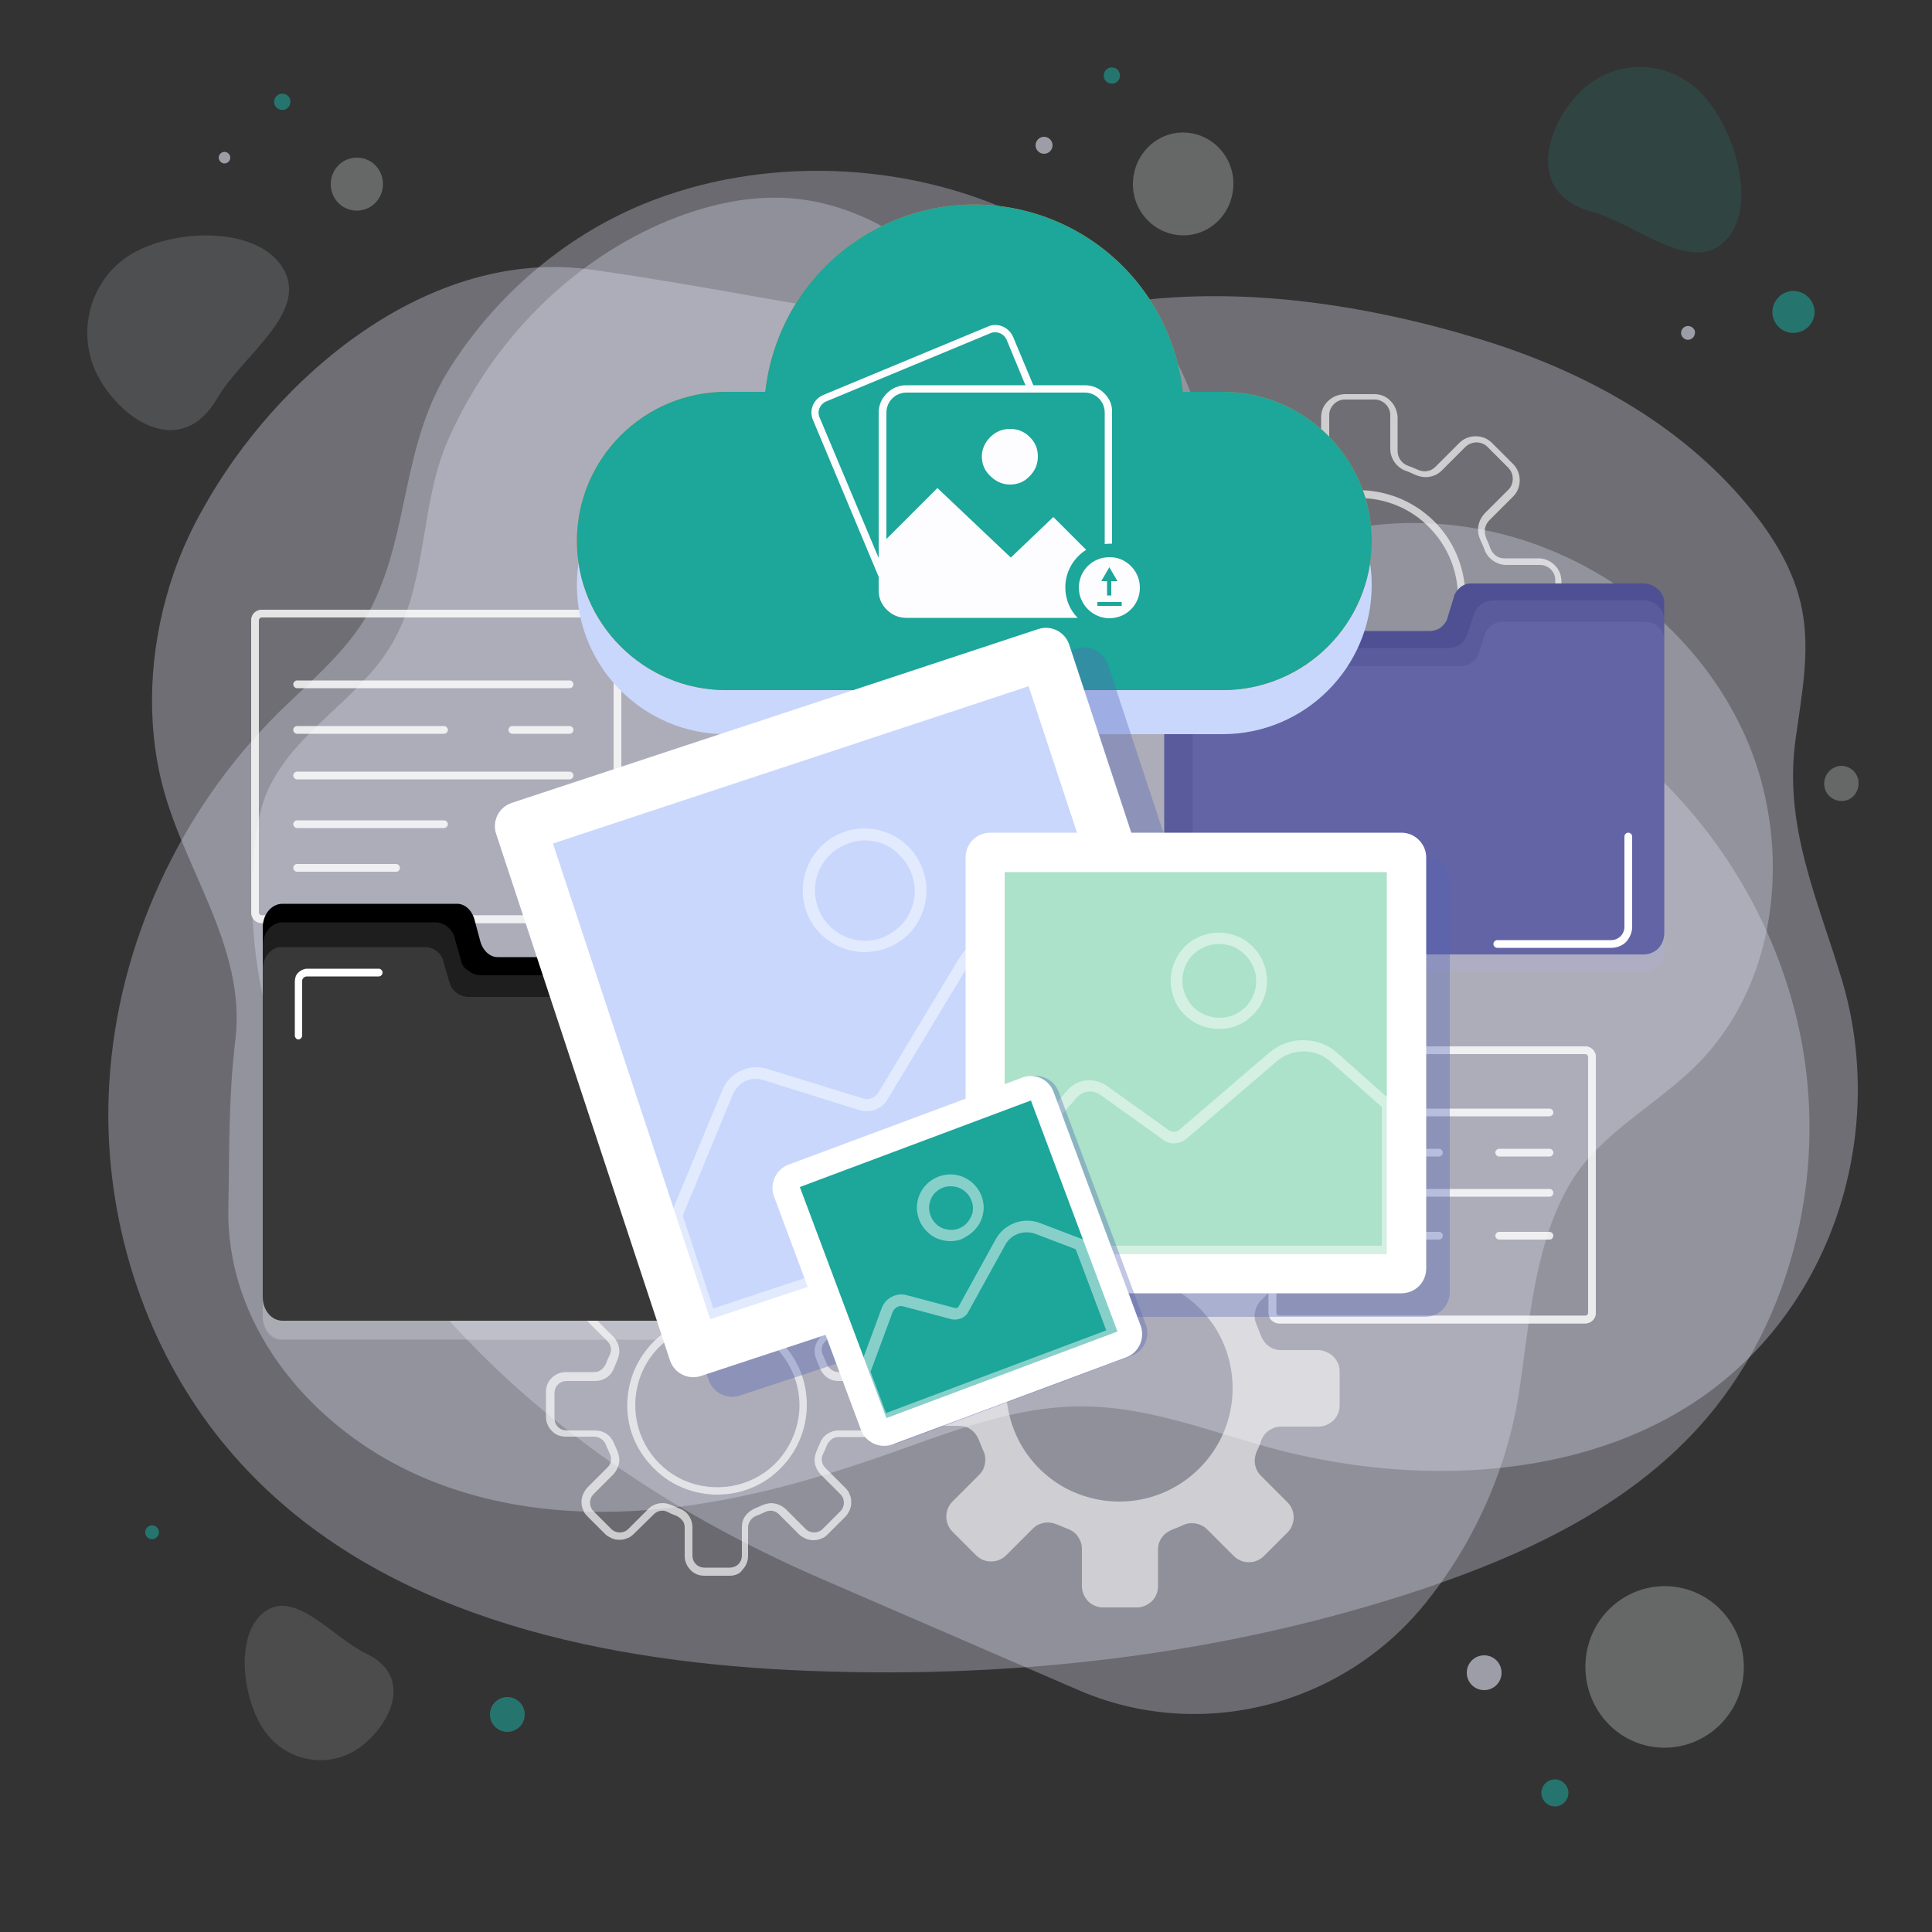 <?xml version="1.0" encoding="utf-8"?>
<!-- Generator: Adobe Illustrator 26.0.0, SVG Export Plug-In . SVG Version: 6.00 Build 0)  -->
<svg version="1.1" id="Layer_1" xmlns="http://www.w3.org/2000/svg" xmlns:xlink="http://www.w3.org/1999/xlink" x="0px" y="0px"
	 viewBox="0 0 500 500" style="enable-background:new 0 0 500 500;" xml:space="preserve">
<rect x="0" y="0" width="500" height="500" fill="#333333" stroke="none"/>
<style type="text/css">
	.st0{opacity:0.32;fill:#EAEAFE;enable-background:new    ;}
	.st1{opacity:0.3;fill:#EAEAFE;enable-background:new    ;}
	.st2{opacity:0.31;}
	.st3{fill:#D9DADA;}
	.st4{opacity:0.47;fill:#ECF1F7;enable-background:new    ;}
	.st5{opacity:0.47;fill:#D9DADA;enable-background:new    ;}
	.st6{opacity:0.47;fill:#1DA69A;enable-background:new    ;}
	.st7{opacity:0.58;fill:#EAEAFE;enable-background:new    ;}
	.st8{opacity:0.58;fill:#1DA69A;enable-background:new    ;}
	.st9{clip-path:url(#SVGID_00000126311042269394776020000003860418668584722566_);}
	.st10{opacity:0.66;}
	.st11{fill:#FFFFFF;}
	.st12{opacity:0.84;}
	.st13{opacity:0.81;}
	.st14{opacity:0.66;fill:#FFFFFF;enable-background:new    ;}
	.st15{clip-path:url(#SVGID_00000176026031716544402920000001161477503409610929_);}
	.st16{fill:#4E5093;}
	.st17{opacity:0.12;fill:#ABADE7;enable-background:new    ;}
	.st18{opacity:0.12;fill:#FFFFFF;enable-background:new    ;}
	.st19{fill:#C9D7FD;}
	.st20{fill:#7098EE;}
	.st21{fill:#FA8617;}
	.st22{fill:#1DA69A;}
	.st23{clip-path:url(#SVGID_00000013878725824378693280000003866582044673149087_);}
	.st24{fill:#FDFDFF;}
	.st25{opacity:0.36;fill:#5565B5;enable-background:new    ;}
	.st26{opacity:0.47;fill:#FFFFFF;enable-background:new    ;}
	.st27{opacity:0.39;fill:#28B473;enable-background:new    ;}
</style>
<path class="st0" d="M45,148.2c-5.8,16.8-7.4,35.1-3.6,52.4c5.1,23.3,22.5,43.8,19.5,68.6c-1.8,14.9-1.5,28.6-1.8,43.2
	c-0.7,30.1,20.3,55,44.9,67.4c20,10.1,42.8,12.8,64.8,10.9c19.8-1.7,39.3-6.9,58.1-13.4c18.1-6.2,35.7-13.9,55.2-13.3
	c16.2,0.5,31.3,6.5,46.7,10.7c36.8,10,80.4,8.6,111.6-13.1c34.3-23.8,48.1-68.9,36.2-108.3c-6.4-21.2-15-39.5-11.9-62
	c1.5-11.1,3.8-22.4,1.7-33.4c-1.9-10.1-7.5-19.2-14.1-27.1c-17.7-21.4-43-35-69.2-43c-29.8-9.1-62.8-14.1-93.8-9.3
	c-60.1,9.1-73.2,0.3-136.1-8.7c-42.1-6-81.7,27.5-100.8,62.1C49.5,137,47,142.5,45,148.2z"/>
<path class="st1" d="M74.1,196.6c8.7-11.4,22.1-19.2,28.6-32.3c7.9-15.7,6.2-34.3,13.2-50.3c10.4-23.7,29.1-43.9,52.7-55
	c11.3-5.3,23.8-8.6,35.9-7.7c18.7,1.4,34.8,12.6,47.4,25.9c18.8,19.8,32,47.9,54.6,63.7c12.4,8.7,27-0.5,40.2-3.5
	c14.9-3.3,30.4-2.5,44.6,1.5c26.2,7.5,48.8,26.2,60.1,51c12.1,26.4,10.3,63-12.3,85.7c-10.5,10.5-24.7,17.5-32.4,30.1
	c-9.7,15.8-10.9,37.2-13.6,54.7c-3,19.4-11.3,38.3-23.8,54c-0.1,0.2-0.3,0.4-0.4,0.5c-21.7,26.9-58.6,36-89.8,22.5l-66.3-28.7
	c-67.2-29.1-118.3-76-142.8-144.1c-5.3-14.7-7.2-46.1-0.5-60.5C70.8,201.4,72.4,198.9,74.1,196.6z"/>
<path class="st1" d="M28.8,302.9c-0.8-7.6-1-15.2-0.5-22.9c2.2-35.8,18.4-70.3,43.5-95.3c9-8.9,19.3-17.1,24.8-28.5
	c9.3-19.3,7.5-40.8,19.3-60.1c11.9-19.2,29.8-34.7,50.4-43.2c61.5-25.5,151,5.9,147,83.4c0,0.3,0,0.7,0,1.2
	c-0.2,16.1,12.7,28.9,28.4,28.4c57.9-1.7,109.9,41.2,123.4,98.2c8.7,36.7-0.5,77.9-25.7,105.5c-18.8,20.6-44.9,32.8-71.1,41.6
	c-52.6,17.6-108.6,23.7-163.9,21c-51.7-2.6-106.8-14.8-142.1-53.5C43.4,358.1,31.8,331,28.8,302.9z"/>
<g class="st2">
	<path class="st3" d="M319.2,47.9c0.2-7.3-5.5-13.4-12.7-13.6c-7.2-0.2-13.1,5.7-13.3,13c-0.2,7.3,5.5,13.4,12.7,13.6
		S319,55.3,319.2,47.9z"/>
	<path class="st3" d="M85.6,48c0.2,3.8,3.3,6.7,7.1,6.5c3.7-0.2,6.6-3.4,6.4-7.2c-0.2-3.8-3.3-6.7-7.1-6.5
		C88.3,41,85.4,44.2,85.6,48z"/>
	<path class="st3" d="M472.1,203c0.1,2.5,2.2,4.4,4.7,4.3c2.5-0.1,4.3-2.3,4.2-4.8s-2.2-4.4-4.7-4.3
		C473.9,198.4,472,200.5,472.1,203z"/>
	<path class="st3" d="M451.3,431.8c0.2-11.5-8.7-21.1-20.1-21.3c-11.3-0.2-20.7,8.9-20.9,20.5c-0.2,11.5,8.7,21.1,20.1,21.3
		C441.7,452.5,451.1,443.4,451.3,431.8z"/>
	<path class="st4" d="M25.7,98c-6.4-11.3-2.6-25.8,8.4-32.3c11.1-6.6,32.9-7.3,39.3,4s-10.6,22.2-17.2,33.4
		C47.1,118.7,32.1,109.3,25.7,98z"/>
	<path class="st5" d="M93.3,452.1c-8,5.9-19,4-24.8-4.1c-5.8-8.1-7.9-25.1,0-30.9c7.9-5.8,17.4,6.5,26.2,10.8
		C107.1,433.8,101.2,446.2,93.3,452.1z"/>
	<path class="st6" d="M408.4,24.3c8.6-9.1,22.8-9.3,31.6-0.5s15.2,29.4,6.6,38.4c-8.6,9.1-23-4.2-34.9-7.5
		C395.2,50.1,399.8,33.4,408.4,24.3z"/>
</g>
<path class="st7" d="M384.1,437.4c2.5,0,4.5-2,4.5-4.5c0-2.5-2-4.5-4.5-4.5c-2.5,0-4.5,2-4.5,4.5
	C379.6,435.4,381.6,437.4,384.1,437.4z"/>
<path class="st7" d="M270.2,39.8c1.2,0,2.2-1,2.2-2.2s-1-2.2-2.2-2.2c-1.2,0-2.2,1-2.2,2.2S269,39.8,270.2,39.8z"/>
<path class="st8" d="M131.3,448.2c2.5,0,4.5-2,4.5-4.5c0-2.5-2-4.5-4.5-4.5c-2.5,0-4.5,2-4.5,4.5
	C126.8,446.2,128.8,448.2,131.3,448.2z"/>
<path class="st8" d="M402.4,467.5c1.9,0,3.5-1.6,3.5-3.5s-1.6-3.5-3.5-3.5c-1.9,0-3.5,1.6-3.5,3.5S400.5,467.5,402.4,467.5z"/>
<path class="st7" d="M58.1,42.3c0.8,0,1.5-0.7,1.5-1.5c0-0.8-0.7-1.5-1.5-1.5c-0.8,0-1.5,0.7-1.5,1.5C56.6,41.6,57.3,42.3,58.1,42.3
	z"/>
<path class="st8" d="M469,83.2c1.4-2.7,0.3-5.9-2.4-7.3c-2.7-1.4-5.9-0.3-7.3,2.4c-1.4,2.7-0.3,5.9,2.4,7.3
	C464.4,86.9,467.7,85.8,469,83.2z"/>
<path class="st8" d="M75.1,26.8c-0.2,1.1-1.4,1.9-2.5,1.6c-1.1-0.2-1.9-1.4-1.6-2.5c0.2-1.1,1.4-1.9,2.5-1.6
	C74.7,24.5,75.4,25.7,75.1,26.8z"/>
<path class="st8" d="M289.8,20c-0.2,1.1-1.4,1.9-2.5,1.6c-1.1-0.2-1.9-1.4-1.6-2.5c0.2-1.1,1.4-1.9,2.5-1.6
	C289.3,17.7,290,18.8,289.8,20z"/>
<path class="st7" d="M438.6,86.5c-0.2,1-1.2,1.6-2.1,1.4c-1-0.2-1.6-1.2-1.4-2.1c0.2-1,1.2-1.6,2.1-1.4
	C438.2,84.6,438.9,85.5,438.6,86.5z"/>
<path class="st8" d="M41.1,396.9c-0.2,1-1.2,1.6-2.1,1.4c-1-0.2-1.6-1.2-1.4-2.1c0.2-1,1.2-1.6,2.1-1.4
	C40.7,395,41.3,395.9,41.1,396.9z"/>
<g>
	<defs>
		<rect id="SVGID_1_" x="65" y="102" width="348" height="314.2"/>
	</defs>
	<clipPath id="SVGID_00000181783038882618269720000003383754561698409395_">
		<use xlink:href="#SVGID_1_"  style="overflow:visible;"/>
	</clipPath>
	<g style="clip-path:url(#SVGID_00000181783038882618269720000003383754561698409395_);">
		<g class="st10">
			<path class="st11" d="M355.7,206.7h-7.8c-1.6,0-3.1-0.6-4.2-1.8c-1.1-1.1-1.7-2.6-1.8-4.2V192c0-0.8-0.3-1.6-0.7-2.3
				c-0.5-0.7-1.1-1.2-1.9-1.4c-0.9-0.3-1.8-0.7-2.7-1.1c-0.7-0.3-1.6-0.5-2.4-0.3c-0.8,0.1-1.5,0.5-2.1,1.1l-6.2,6.2
				c-1.1,1.1-2.6,1.7-4.2,1.7c-1.6,0-3.1-0.6-4.2-1.7l-5.5-5.5c-1.1-1.1-1.7-2.6-1.7-4.2s0.6-3.1,1.7-4.2l6.2-6.2
				c0.6-0.6,0.9-1.3,1.1-2.1c0.1-0.8,0-1.6-0.3-2.4c-0.4-0.9-0.8-1.8-1.1-2.7c-0.3-0.8-0.8-1.4-1.5-1.9c-0.7-0.5-1.4-0.7-2.3-0.7
				h-8.8c-1.6,0-3.1-0.7-4.2-1.8c-1.1-1.1-1.7-2.6-1.7-4.2v-7.8c0-1.6,0.6-3.1,1.7-4.2c1.1-1.1,2.6-1.8,4.2-1.8h8.8
				c0.8,0,1.6-0.3,2.3-0.7c0.7-0.5,1.2-1.1,1.5-1.9c0.3-0.9,0.7-1.8,1.1-2.7c0.3-0.7,0.5-1.6,0.3-2.4c-0.1-0.8-0.5-1.5-1.1-2.1
				l-6.2-6.2c-1.1-1.1-1.7-2.6-1.7-4.2c0-1.6,0.6-3.1,1.7-4.2l5.5-5.5c1.1-1.1,2.6-1.7,4.2-1.7c1.6,0,3.1,0.6,4.2,1.7l6.2,6.2
				c0.6,0.6,1.3,0.9,2.1,1.1c0.8,0.1,1.6,0,2.4-0.3c0.9-0.4,1.8-0.8,2.7-1.1c0.8-0.3,1.4-0.8,1.9-1.5c0.5-0.7,0.7-1.4,0.7-2.2v-8.8
				c0-1.6,0.6-3.1,1.8-4.2c1.1-1.1,2.6-1.7,4.2-1.8h7.8c1.6,0,3.1,0.6,4.2,1.8c1.1,1.1,1.7,2.6,1.8,4.2v8.8c0,0.8,0.3,1.6,0.7,2.2
				c0.5,0.7,1.1,1.2,1.9,1.5c0.9,0.3,1.8,0.7,2.7,1.1c0.7,0.3,1.6,0.5,2.4,0.3c0.8-0.1,1.5-0.5,2.1-1.1l6.2-6.2
				c1.1-1.1,2.6-1.7,4.2-1.7s3.1,0.6,4.2,1.7l5.5,5.5c1.1,1.1,1.7,2.6,1.7,4.2c0,1.6-0.6,3.1-1.7,4.2l-6.2,6.2
				c-0.6,0.6-0.9,1.3-1.1,2.1c-0.1,0.8,0,1.6,0.3,2.4c0.4,0.9,0.8,1.8,1.1,2.7c0.3,0.8,0.8,1.4,1.4,1.9c0.7,0.5,1.4,0.7,2.3,0.7h8.8
				c1.6,0,3.1,0.7,4.2,1.8c1.1,1.1,1.7,2.6,1.7,4.2v7.9c0,1.6-0.6,3.1-1.7,4.2c-1.1,1.1-2.6,1.8-4.2,1.8h-8.8
				c-0.8,0-1.6,0.3-2.3,0.7c-0.7,0.5-1.2,1.1-1.4,1.9c-0.3,0.9-0.7,1.8-1.1,2.7c-0.3,0.7-0.5,1.6-0.3,2.4c0.1,0.8,0.5,1.5,1.1,2.1
				l6.2,6.2c1.1,1.1,1.7,2.6,1.7,4.2s-0.6,3.1-1.7,4.2l-5.5,5.5c-1.1,1.1-2.6,1.7-4.2,1.7s-3.1-0.6-4.2-1.7l-6.2-6.2
				c-0.6-0.6-1.3-0.9-2.1-1.1c-0.8-0.1-1.6,0-2.4,0.3c-0.9,0.4-1.8,0.8-2.7,1.1c-0.8,0.3-1.4,0.8-1.9,1.4c-0.5,0.7-0.7,1.4-0.7,2.3
				v8.8c0,1.6-0.7,3-1.8,4.1C358.8,206.1,357.3,206.7,355.7,206.7z M335,184.8c0.9,0,1.7,0.2,2.5,0.6c0.8,0.4,1.7,0.7,2.6,1.1
				c1.1,0.4,2.1,1.2,2.8,2.2c0.7,1,1.1,2.2,1.1,3.4v8.8c0,1,0.4,2,1.2,2.8c0.7,0.7,1.7,1.2,2.8,1.2h7.8c1,0,2-0.4,2.8-1.2
				c0.7-0.7,1.2-1.7,1.2-2.8V192c0-1.2,0.4-2.4,1.1-3.4c0.7-1,1.7-1.8,2.8-2.2c0.9-0.3,1.7-0.7,2.6-1.1c1.1-0.5,2.3-0.7,3.6-0.5
				c1.2,0.2,2.3,0.8,3.2,1.6l6.2,6.2c0.7,0.7,1.7,1.1,2.8,1.1s2-0.4,2.8-1.1l5.5-5.5c0.7-0.7,1.1-1.7,1.1-2.8c0-1-0.4-2-1.1-2.8
				l-6.2-6.2c-0.9-0.9-1.4-2-1.6-3.2c-0.2-1.2,0-2.4,0.5-3.6c0.4-0.8,0.8-1.7,1.1-2.6c0.4-1.1,1.2-2.1,2.2-2.8
				c1-0.7,2.2-1.1,3.4-1.1h8.8c1.1,0,2.1-0.4,2.8-1.2c0.7-0.7,1.1-1.8,1.1-2.8v-7.8c0-1.1-0.4-2.1-1.1-2.8c-0.7-0.7-1.7-1.2-2.8-1.2
				h-8.8c-1.2,0-2.4-0.4-3.4-1.1c-1-0.7-1.8-1.7-2.2-2.8c-0.3-0.9-0.7-1.7-1.1-2.6c-0.5-1.1-0.7-2.3-0.5-3.6
				c0.2-1.2,0.8-2.3,1.6-3.2l6.2-6.2c0.7-0.7,1.1-1.7,1.1-2.8s-0.4-2-1.1-2.8l-5.5-5.5c-0.7-0.7-1.7-1.1-2.8-1.1s-2,0.4-2.8,1.1
				l-6.2,6.2c-0.9,0.9-2,1.4-3.2,1.6c-1.2,0.2-2.4,0-3.6-0.5c-0.9-0.4-1.7-0.8-2.6-1.1c-1.1-0.4-2.1-1.2-2.8-2.2
				c-0.7-1-1.1-2.2-1.1-3.4v-8.8c0-1-0.4-2-1.2-2.8c-0.7-0.7-1.7-1.2-2.8-1.2h-7.8c-1,0-2,0.4-2.8,1.2c-0.7,0.7-1.2,1.7-1.2,2.8v8.8
				c0,1.2-0.4,2.4-1.1,3.4c-0.7,1-1.7,1.8-2.8,2.2c-0.9,0.3-1.7,0.7-2.6,1.1c-1.1,0.5-2.3,0.7-3.6,0.5c-1.2-0.2-2.3-0.8-3.2-1.6
				l-6.2-6.2c-0.7-0.7-1.7-1.1-2.8-1.1c-1,0-2,0.4-2.8,1.1l-5.5,5.5c-0.7,0.7-1.1,1.7-1.1,2.8s0.4,2,1.1,2.8l6.2,6.2
				c0.9,0.9,1.4,2,1.6,3.2c0.2,1.2,0,2.4-0.5,3.6c-0.4,0.8-0.8,1.7-1.1,2.6c-0.4,1.1-1.2,2.1-2.2,2.8c-1,0.7-2.2,1.1-3.4,1.1h-8.8
				c-1.1,0-2.1,0.4-2.8,1.2c-0.7,0.7-1.1,1.8-1.1,2.8v7.9c0,1.1,0.4,2.1,1.1,2.8c0.7,0.7,1.7,1.2,2.8,1.2h8.8c1.2,0,2.4,0.4,3.4,1.1
				c1,0.7,1.8,1.7,2.2,2.8c0.3,0.9,0.7,1.7,1.1,2.6c0.5,1.1,0.7,2.3,0.5,3.6c-0.2,1.2-0.8,2.3-1.6,3.2l-6.2,6.2
				c-0.7,0.7-1.1,1.7-1.1,2.8c0,1,0.4,2,1.1,2.8l5.5,5.5c0.7,0.7,1.7,1.1,2.8,1.1c1,0,2-0.4,2.8-1.1l6.2-6.2c0.5-0.6,1.2-1,1.9-1.3
				C333.4,185,334.2,184.8,335,184.8z M351.8,181.8c-5.4,0-10.7-1.6-15.3-4.6c-4.5-3-8-7.3-10.1-12.3c-2.1-5-2.6-10.5-1.6-15.9
				c1.1-5.3,3.7-10.2,7.5-14.1s8.7-6.5,14.1-7.5c5.3-1.1,10.8-0.5,15.9,1.6c5,2.1,9.3,5.6,12.3,10.1c3,4.5,4.6,9.8,4.6,15.3
				c0,7.3-2.9,14.3-8,19.4C366.1,178.9,359.1,181.8,351.8,181.8L351.8,181.8z M351.8,128.9c-5,0-10,1.5-14.1,4.3
				c-4.2,2.8-7.4,6.8-9.4,11.4c-1.9,4.6-2.4,9.8-1.4,14.7s3.4,9.5,7,13c3.6,3.6,8.1,6,13,7c4.9,1,10.1,0.5,14.7-1.4
				c4.7-1.9,8.6-5.2,11.4-9.4c2.8-4.2,4.3-9.1,4.3-14.1c0-6.7-2.7-13.2-7.5-18C365.1,131.6,358.6,128.9,351.8,128.9L351.8,128.9z"/>
			<g class="st12">
				<path class="st11" d="M341.2,349.4h-9.7c-1.1,0-2.2-0.3-3.1-1c-0.9-0.6-1.6-1.6-2-2.6c-0.4-1-0.8-2-1.2-3
					c-0.5-1-0.6-2.2-0.4-3.3c0.2-1.1,0.7-2.1,1.5-2.9l6.9-6.9c1-1,1.6-2.4,1.6-3.9c0-1.5-0.6-2.9-1.6-3.9l-6.1-6.1
					c-0.5-0.5-1.1-0.9-1.8-1.2c-0.7-0.3-1.4-0.4-2.1-0.4c-0.7,0-1.4,0.1-2.1,0.4s-1.3,0.7-1.8,1.2l-6.9,6.9
					c-0.8,0.8-1.8,1.3-2.9,1.5c-1.1,0.2-2.3,0-3.3-0.4c-1-0.4-1.9-0.9-2.9-1.2c-1.1-0.4-2-1.1-2.6-2c-0.6-0.9-1-2-1-3.1v-9.7
					c0-1.5-0.6-2.8-1.6-3.9c-1-1-2.4-1.6-3.9-1.6h-8.7c-1.5,0-2.8,0.6-3.9,1.6c-1,1-1.6,2.4-1.6,3.9v9.7c0,1.1-0.3,2.2-1,3.1
					c-0.6,0.9-1.6,1.6-2.6,2c-1,0.4-2,0.8-2.9,1.2c-1,0.5-2.2,0.6-3.3,0.4c-1.1-0.2-2.1-0.7-2.9-1.5l-6.9-6.9
					c-0.5-0.5-1.1-0.9-1.8-1.2c-0.7-0.3-1.4-0.4-2.1-0.4c-0.7,0-1.4,0.1-2.1,0.4c-0.7,0.3-1.3,0.7-1.8,1.2l-6.1,6.1
					c-1,1-1.6,2.4-1.6,3.9c0,1.5,0.6,2.9,1.6,3.9l6.9,6.9c0.8,0.8,1.3,1.8,1.5,2.9c0.2,1.1,0,2.3-0.4,3.3c-0.5,1-0.9,2-1.2,3
					c-0.4,1.1-1.1,2-2,2.6c-0.9,0.6-2,1-3.1,1h-9.7c-0.7,0-1.4,0.1-2.1,0.4c-0.7,0.3-1.3,0.7-1.8,1.2c-0.5,0.5-0.9,1.1-1.2,1.8
					c-0.3,0.7-0.4,1.4-0.4,2.1v8.6c0,1.5,0.6,2.9,1.6,3.9c1,1,2.4,1.6,3.9,1.6h9.7c1.1,0,2.2,0.3,3.1,1c0.9,0.6,1.6,1.6,2,2.6
					c0.4,1,0.8,2,1.2,2.9c0.5,1,0.6,2.2,0.4,3.3c-0.2,1.1-0.7,2.1-1.5,2.9l-6.9,6.9c-1,1-1.6,2.4-1.6,3.9c0,1.5,0.6,2.9,1.6,3.9
					l6.1,6.1c0.5,0.5,1.1,0.9,1.8,1.2c0.7,0.3,1.4,0.4,2.1,0.4c0.7,0,1.4-0.1,2.1-0.4c0.7-0.3,1.3-0.7,1.8-1.2l6.9-6.9
					c0.8-0.8,1.8-1.3,2.9-1.5c1.1-0.2,2.3,0,3.3,0.4c1,0.4,1.9,0.8,2.9,1.2c1.1,0.4,2,1.1,2.6,2c0.6,0.9,1,2,1,3.1v9.7
					c0,1.5,0.6,2.8,1.6,3.9c1,1,2.4,1.6,3.9,1.6h8.7c1.5,0,2.8-0.6,3.9-1.6c1-1,1.6-2.4,1.6-3.9V401c0-1.1,0.3-2.2,1-3.1
					c0.6-0.9,1.6-1.6,2.6-2c1-0.4,2-0.8,2.9-1.2c1-0.5,2.2-0.6,3.3-0.4c1.1,0.2,2.1,0.7,2.9,1.5l6.9,6.9c0.5,0.5,1.1,0.9,1.8,1.2
					s1.4,0.4,2.1,0.4c0.7,0,1.4-0.1,2.1-0.4c0.7-0.3,1.3-0.7,1.8-1.2l6.1-6.1c1-1,1.6-2.4,1.6-3.9c0-1.5-0.6-2.9-1.6-3.9l-6.9-6.9
					c-0.8-0.8-1.3-1.8-1.5-2.9c-0.2-1.1,0-2.3,0.4-3.3c0.5-1,0.9-1.9,1.2-2.9c0.4-1.1,1.1-2,2-2.6c0.9-0.6,2-1,3.1-1h9.7
					c1.5,0,2.8-0.6,3.9-1.6c1-1,1.6-2.4,1.6-3.9V355c0-0.7-0.1-1.4-0.4-2.1c-0.3-0.7-0.7-1.3-1.2-1.8c-0.5-0.5-1.1-0.9-1.8-1.2
					C342.6,349.6,341.9,349.4,341.2,349.4z M289.7,388.6c-5.8,0-11.5-1.7-16.3-4.9s-8.6-7.8-10.8-13.2c-2.2-5.4-2.8-11.3-1.7-17
					c1.1-5.7,3.9-10.9,8-15s9.3-6.9,15-8c5.7-1.1,11.6-0.5,17,1.7c5.4,2.2,9.9,6,13.2,10.8c3.2,4.8,4.9,10.5,4.9,16.3
					c0,7.8-3.1,15.2-8.6,20.7C304.9,385.5,297.5,388.6,289.7,388.6z"/>
			</g>
			<path class="st11" d="M188.9,407.8h-6.6c-1.4,0-2.7-0.5-3.6-1.5c-1-1-1.5-2.3-1.5-3.6v-7.4c0-0.7-0.2-1.3-0.6-1.8
				c-0.4-0.5-0.9-0.9-1.5-1.2c-0.8-0.3-1.6-0.6-2.3-1c-0.6-0.3-1.2-0.4-1.9-0.3c-0.6,0.1-1.2,0.4-1.7,0.9L164,397
				c-0.5,0.5-1,0.9-1.7,1.1c-0.6,0.3-1.3,0.4-2,0.4s-1.3-0.1-2-0.4c-0.6-0.3-1.2-0.6-1.7-1.1l-4.6-4.6c-0.5-0.5-0.9-1-1.1-1.7
				c-0.3-0.6-0.4-1.3-0.4-2s0.1-1.3,0.4-2c0.3-0.6,0.6-1.2,1.1-1.7l5.2-5.2c0.5-0.5,0.8-1.1,0.9-1.7c0.1-0.6,0-1.3-0.3-1.9
				c-0.3-0.8-0.7-1.5-1-2.3c-0.2-0.6-0.6-1.1-1.2-1.5s-1.2-0.6-1.8-0.6h-7.4c-1.4,0-2.7-0.5-3.6-1.5c-1-1-1.5-2.3-1.5-3.6v-6.5
				c0-1.4,0.5-2.7,1.5-3.6c1-1,2.3-1.5,3.6-1.5h7.4c0.7,0,1.3-0.2,1.8-0.6s0.9-0.9,1.2-1.5c0.3-0.8,0.6-1.6,1-2.3
				c0.3-0.6,0.4-1.3,0.3-1.9c-0.1-0.6-0.4-1.2-0.9-1.7l-5.2-5.2c-0.5-0.5-0.9-1-1.1-1.7c-0.3-0.6-0.4-1.3-0.4-2s0.1-1.3,0.4-2
				c0.3-0.6,0.6-1.2,1.1-1.7l4.6-4.6c1-1,2.3-1.5,3.6-1.5c1.4,0,2.7,0.5,3.6,1.5l5.2,5.2c0.5,0.5,1.1,0.8,1.7,0.9
				c0.6,0.1,1.3,0,1.9-0.3c0.7-0.3,1.5-0.7,2.3-1c0.6-0.2,1.1-0.6,1.5-1.2c0.4-0.5,0.6-1.2,0.6-1.8v-7.4c0-1.4,0.5-2.7,1.5-3.6
				c1-1,2.3-1.5,3.6-1.5h6.6c1.4,0,2.7,0.5,3.6,1.5c1,1,1.5,2.3,1.5,3.6v7.4c0,0.7,0.2,1.3,0.6,1.8c0.4,0.5,0.9,0.9,1.5,1.2
				c0.8,0.3,1.6,0.6,2.3,1c0.6,0.3,1.2,0.4,1.9,0.3c0.6-0.1,1.2-0.4,1.7-0.9l5.2-5.2c1-1,2.3-1.5,3.6-1.5s2.7,0.5,3.6,1.5l4.6,4.6
				c0.5,0.5,0.9,1,1.1,1.7c0.3,0.6,0.4,1.3,0.4,2s-0.1,1.3-0.4,2c-0.3,0.6-0.6,1.2-1.1,1.7l-5.2,5.2c-0.5,0.5-0.8,1.1-0.9,1.7
				c-0.1,0.6,0,1.3,0.3,1.9c0.3,0.8,0.7,1.5,1,2.3c0.2,0.6,0.6,1.1,1.2,1.5c0.5,0.4,1.2,0.6,1.8,0.6h7.4c1.4,0,2.7,0.5,3.6,1.5
				c1,1,1.5,2.3,1.5,3.6v6.6c0,1.4-0.5,2.7-1.5,3.6c-1,1-2.3,1.5-3.6,1.5h-7.4c-0.7,0-1.3,0.2-1.8,0.6c-0.5,0.4-0.9,0.9-1.2,1.5
				c-0.3,0.8-0.6,1.5-1,2.3c-0.3,0.6-0.4,1.2-0.3,1.9c0.1,0.6,0.4,1.2,0.9,1.7l5.2,5.2c0.5,0.5,0.9,1,1.1,1.7c0.3,0.6,0.4,1.3,0.4,2
				s-0.1,1.3-0.4,2c-0.3,0.6-0.6,1.2-1.1,1.7l-4.6,4.6c-0.5,0.5-1,0.9-1.7,1.1c-0.6,0.3-1.3,0.4-2,0.4s-1.3-0.1-2-0.4
				c-0.6-0.3-1.2-0.6-1.7-1.1l-5.2-5.2c-0.5-0.5-1.1-0.8-1.7-0.9c-0.6-0.1-1.3,0-1.9,0.3c-0.8,0.4-1.5,0.7-2.3,1
				c-0.6,0.2-1.1,0.6-1.5,1.2c-0.4,0.5-0.6,1.2-0.6,1.8v7.4c0,1.4-0.6,2.7-1.5,3.6C191.6,407.2,190.3,407.8,188.9,407.8z M171.5,389
				c0.8,0,1.5,0.2,2.2,0.5c0.7,0.3,1.4,0.6,2.2,0.9c1,0.4,1.8,1,2.4,1.9c0.6,0.9,0.9,1.9,0.9,2.9v7.4c0,0.8,0.3,1.6,0.9,2.2
				c0.6,0.6,1.4,0.9,2.2,0.9h6.6c0.8,0,1.6-0.3,2.2-0.9c0.6-0.6,0.9-1.4,0.9-2.2v-7.4c0-1.1,0.3-2.1,0.9-2.9s1.5-1.5,2.4-1.9
				c0.7-0.3,1.4-0.6,2.1-0.9c1-0.4,2-0.6,3.1-0.4c1,0.2,2,0.7,2.8,1.4l5.2,5.2c0.6,0.6,1.4,0.9,2.2,0.9c0.8,0,1.6-0.3,2.2-0.9
				l4.6-4.6c0.6-0.6,0.9-1.4,0.9-2.2c0-0.8-0.3-1.6-0.9-2.2l-5.2-5.2c-0.7-0.8-1.2-1.7-1.4-2.8c-0.2-1,0-2.1,0.4-3.1
				c0.3-0.7,0.6-1.4,0.9-2.1c0.4-1,1-1.8,1.9-2.4c0.9-0.6,1.9-0.9,2.9-0.9h7.4c0.8,0,1.6-0.3,2.2-0.9c0.6-0.6,0.9-1.4,0.9-2.2v-6.6
				c0-0.8-0.3-1.6-0.9-2.2c-0.6-0.6-1.4-0.9-2.2-0.9h-7.4c-1.1,0-2.1-0.3-2.9-0.9c-0.9-0.6-1.5-1.5-1.9-2.4
				c-0.3-0.7-0.6-1.5-0.9-2.2c-0.4-1-0.6-2-0.4-3.1c0.2-1,0.7-2,1.4-2.8l5.2-5.2c0.6-0.6,0.9-1.4,0.9-2.2s-0.3-1.6-0.9-2.2l-4.6-4.6
				c-0.6-0.6-1.4-0.9-2.2-0.9c-0.8,0-1.6,0.3-2.2,0.9l-5.2,5.2c-0.8,0.7-1.7,1.2-2.8,1.4c-1,0.2-2.1,0-3.1-0.4
				c-0.7-0.3-1.4-0.6-2.1-0.9c-1-0.4-1.8-1-2.4-1.9c-0.6-0.9-0.9-1.9-0.9-2.9v-7.4c0-0.8-0.3-1.6-0.9-2.2c-0.6-0.6-1.4-0.9-2.2-0.9
				h-6.6c-0.8,0-1.6,0.3-2.2,0.9c-0.6,0.6-0.9,1.4-0.9,2.2v7.4c0,1.1-0.3,2.1-0.9,2.9c-0.6,0.9-1.5,1.5-2.4,1.9
				c-0.7,0.3-1.4,0.6-2.2,0.9c-1,0.4-2,0.6-3.1,0.4c-1-0.2-2-0.7-2.8-1.4l-5.2-5.2c-0.6-0.6-1.4-0.9-2.2-0.9s-1.6,0.3-2.2,0.9
				l-4.6,4.6c-0.6,0.6-0.9,1.4-0.9,2.2s0.3,1.6,0.9,2.2l5.2,5.2c0.7,0.8,1.2,1.7,1.4,2.8c0.2,1,0,2.1-0.4,3.1
				c-0.3,0.7-0.6,1.4-0.9,2.2c-0.4,1-1,1.8-1.9,2.4c-0.9,0.6-1.9,0.9-3,0.9h-7.4c-0.8,0-1.6,0.3-2.2,0.9c-0.6,0.6-0.9,1.4-0.9,2.2
				v6.6c0,0.8,0.3,1.6,0.9,2.2c0.6,0.6,1.4,0.9,2.2,0.9h7.4c1.1,0,2.1,0.3,3,0.9c0.9,0.6,1.5,1.5,1.9,2.4c0.3,0.7,0.6,1.4,0.9,2.1
				c0.4,1,0.6,2,0.4,3.1c-0.2,1-0.7,2-1.4,2.8l-5.2,5.2c-0.6,0.6-0.9,1.4-0.9,2.2c0,0.8,0.3,1.6,0.9,2.2l4.6,4.6
				c0.6,0.6,1.4,0.9,2.2,0.9c0.8,0,1.6-0.3,2.2-0.9l5.2-5.2C168.8,389.5,170.1,389,171.5,389L171.5,389z M185.6,386.8
				c-4.6,0-9.1-1.4-12.9-3.9c-3.8-2.6-6.8-6.2-8.6-10.4c-1.8-4.2-2.2-8.9-1.3-13.4c0.9-4.5,3.1-8.6,6.4-11.9
				c3.2-3.2,7.4-5.5,11.9-6.4c4.5-0.9,9.2-0.4,13.4,1.3c4.2,1.8,7.9,4.7,10.4,8.6c2.6,3.8,3.9,8.3,3.9,12.9c0,6.2-2.5,12.1-6.8,16.4
				C197.7,384.4,191.8,386.8,185.6,386.8L185.6,386.8z M185.6,342.4c-4.2,0-8.3,1.2-11.8,3.6c-3.5,2.3-6.2,5.6-7.8,9.5
				c-1.6,3.9-2,8.1-1.2,12.3c0.8,4.1,2.8,7.9,5.8,10.9c3,3,6.7,5,10.9,5.8c4.1,0.8,8.4,0.4,12.3-1.2c3.9-1.6,7.2-4.3,9.5-7.8
				c2.3-3.5,3.6-7.6,3.6-11.8c0-5.6-2.2-11-6.2-15C196.7,344.6,191.3,342.4,185.6,342.4L185.6,342.4z"/>
		</g>
		<g class="st13">
			<path class="st11" d="M401,299.3h-13c-0.3,0-0.5-0.1-0.7-0.3c-0.2-0.2-0.3-0.4-0.3-0.7c0-0.3,0.1-0.5,0.3-0.7
				c0.2-0.2,0.4-0.3,0.7-0.3h13c0.3,0,0.5,0.1,0.7,0.3c0.2,0.2,0.3,0.4,0.3,0.7c0,0.3-0.1,0.5-0.3,0.7
				C401.6,299.2,401.3,299.3,401,299.3z"/>
			<path class="st11" d="M401,320.8h-13c-0.3,0-0.5-0.1-0.7-0.3c-0.2-0.2-0.3-0.4-0.3-0.7c0-0.3,0.1-0.5,0.3-0.7
				c0.2-0.2,0.4-0.3,0.7-0.3h13c0.3,0,0.5,0.1,0.7,0.3c0.2,0.2,0.3,0.4,0.3,0.7c0,0.3-0.1,0.5-0.3,0.7
				C401.6,320.7,401.3,320.8,401,320.8z"/>
			<path class="st11" d="M410.3,342.5H331c-0.7,0-1.4-0.3-1.9-0.8c-0.5-0.5-0.8-1.2-0.8-1.9v-66.3c0-0.7,0.3-1.4,0.8-1.9
				c0.5-0.5,1.2-0.8,1.9-0.8h79.3c0.7,0,1.4,0.3,1.9,0.8c0.5,0.5,0.8,1.2,0.8,1.9v66.3c0,0.7-0.3,1.4-0.8,1.9
				C411.7,342.2,411,342.5,410.3,342.5z M331,272.8c-0.2,0-0.4,0.1-0.5,0.2c-0.1,0.1-0.2,0.3-0.2,0.5v66.3c0,0.2,0.1,0.4,0.2,0.5
				s0.3,0.2,0.5,0.2h79.3c0.2,0,0.4-0.1,0.5-0.2c0.1-0.1,0.2-0.3,0.2-0.5v-66.3c0-0.2-0.1-0.4-0.2-0.5c-0.1-0.1-0.3-0.2-0.5-0.2H331
				z"/>
			<path class="st14" d="M410.3,342.5H331c-0.7,0-1.4-0.3-1.9-0.8c-0.5-0.5-0.8-1.2-0.8-1.9v-66.3c0-0.7,0.3-1.4,0.8-1.9
				c0.5-0.5,1.2-0.8,1.9-0.8h79.3c0.7,0,1.4,0.3,1.9,0.8c0.5,0.5,0.8,1.2,0.8,1.9v66.3c0,0.7-0.3,1.4-0.8,1.9
				C411.7,342.2,411,342.5,410.3,342.5z M331,272.8c-0.2,0-0.4,0.1-0.5,0.2c-0.1,0.1-0.2,0.3-0.2,0.5v66.3c0,0.2,0.1,0.4,0.2,0.5
				s0.3,0.2,0.5,0.2h79.3c0.2,0,0.4-0.1,0.5-0.2c0.1-0.1,0.2-0.3,0.2-0.5v-66.3c0-0.2-0.1-0.4-0.2-0.5c-0.1-0.1-0.3-0.2-0.5-0.2H331
				z"/>
			<path class="st11" d="M401,288.9h-62.1c-0.3,0-0.5-0.1-0.7-0.3c-0.2-0.2-0.3-0.4-0.3-0.7c0-0.3,0.1-0.5,0.3-0.7
				c0.2-0.2,0.4-0.3,0.7-0.3H401c0.3,0,0.5,0.1,0.7,0.3c0.2,0.2,0.3,0.4,0.3,0.7c0,0.3-0.1,0.5-0.3,0.7
				C401.6,288.7,401.3,288.9,401,288.9z"/>
			<path class="st11" d="M401,309.7h-62.1c-0.3,0-0.5-0.1-0.7-0.3c-0.2-0.2-0.3-0.4-0.3-0.7c0-0.3,0.1-0.5,0.3-0.7
				c0.2-0.2,0.4-0.3,0.7-0.3H401c0.3,0,0.5,0.1,0.7,0.3c0.2,0.2,0.3,0.4,0.3,0.7c0,0.3-0.1,0.5-0.3,0.7
				C401.6,309.6,401.3,309.7,401,309.7z"/>
			<path class="st11" d="M372.4,299.3h-33.5c-0.3,0-0.5-0.1-0.7-0.3c-0.2-0.2-0.3-0.4-0.3-0.7c0-0.3,0.1-0.5,0.3-0.7
				c0.2-0.2,0.4-0.3,0.7-0.3h33.5c0.3,0,0.5,0.1,0.7,0.3c0.2,0.2,0.3,0.4,0.3,0.7c0,0.3-0.1,0.5-0.3,0.7
				C372.9,299.2,372.7,299.3,372.4,299.3z"/>
			<path class="st11" d="M372.4,320.8h-33.5c-0.3,0-0.5-0.1-0.7-0.3c-0.2-0.2-0.3-0.4-0.3-0.7c0-0.3,0.1-0.5,0.3-0.7
				c0.2-0.2,0.4-0.3,0.7-0.3h33.5c0.3,0,0.5,0.1,0.7,0.3c0.2,0.2,0.3,0.4,0.3,0.7c0,0.3-0.1,0.5-0.3,0.7
				C372.9,320.7,372.7,320.8,372.4,320.8z"/>
			<path class="st11" d="M361.5,330.7h-22.6c-0.3,0-0.5-0.1-0.7-0.3c-0.2-0.2-0.3-0.4-0.3-0.7c0-0.3,0.1-0.5,0.3-0.7
				c0.2-0.2,0.4-0.3,0.7-0.3h22.6c0.3,0,0.5,0.1,0.7,0.3c0.2,0.2,0.3,0.4,0.3,0.7c0,0.3-0.1,0.5-0.3,0.7
				C362,330.6,361.8,330.7,361.5,330.7z"/>
		</g>
		<g class="st13">
			<path class="st11" d="M147.4,189.9h-14.8c-0.3,0-0.5-0.1-0.7-0.3c-0.2-0.2-0.3-0.4-0.3-0.7s0.1-0.5,0.3-0.7
				c0.2-0.2,0.4-0.3,0.7-0.3h14.8c0.3,0,0.5,0.1,0.7,0.3c0.2,0.2,0.3,0.4,0.3,0.7s-0.1,0.5-0.3,0.7
				C147.9,189.8,147.7,189.9,147.4,189.9z"/>
			<path class="st11" d="M147.4,214.3h-14.8c-0.3,0-0.5-0.1-0.7-0.3c-0.2-0.2-0.3-0.4-0.3-0.7s0.1-0.5,0.3-0.7
				c0.2-0.2,0.4-0.3,0.7-0.3h14.8c0.3,0,0.5,0.1,0.7,0.3c0.2,0.2,0.3,0.4,0.3,0.7s-0.1,0.5-0.3,0.7
				C147.9,214.2,147.7,214.3,147.4,214.3z"/>
			<path class="st11" d="M158.1,238.9H67.7c-0.7,0-1.4-0.3-1.9-0.8c-0.5-0.5-0.8-1.2-0.8-1.9v-75.7c0-0.7,0.3-1.4,0.8-1.9
				c0.5-0.5,1.2-0.8,1.9-0.8h90.4c0.7,0,1.4,0.3,1.9,0.8c0.5,0.5,0.8,1.2,0.8,1.9v75.7c0,0.7-0.3,1.4-0.8,1.9
				C159.5,238.6,158.8,238.9,158.1,238.9z M67.7,159.8c-0.2,0-0.4,0.1-0.5,0.2c-0.1,0.1-0.2,0.3-0.2,0.5v75.7c0,0.2,0.1,0.4,0.2,0.5
				c0.1,0.1,0.3,0.2,0.5,0.2h90.4c0.2,0,0.4-0.1,0.5-0.2c0.1-0.1,0.2-0.3,0.2-0.5v-75.7c0-0.2-0.1-0.4-0.2-0.5
				c-0.1-0.1-0.3-0.2-0.5-0.2H67.7z"/>
			<path class="st14" d="M158.1,238.9H67.7c-0.7,0-1.4-0.3-1.9-0.8c-0.5-0.5-0.8-1.2-0.8-1.9v-75.7c0-0.7,0.3-1.4,0.8-1.9
				c0.5-0.5,1.2-0.8,1.9-0.8h90.4c0.7,0,1.4,0.3,1.9,0.8c0.5,0.5,0.8,1.2,0.8,1.9v75.7c0,0.7-0.3,1.4-0.8,1.9
				C159.5,238.6,158.8,238.9,158.1,238.9z M67.7,159.8c-0.2,0-0.4,0.1-0.5,0.2c-0.1,0.1-0.2,0.3-0.2,0.5v75.7c0,0.2,0.1,0.4,0.2,0.5
				c0.1,0.1,0.3,0.2,0.5,0.2h90.4c0.2,0,0.4-0.1,0.5-0.2c0.1-0.1,0.2-0.3,0.2-0.5v-75.7c0-0.2-0.1-0.4-0.2-0.5
				c-0.1-0.1-0.3-0.2-0.5-0.2H67.7z"/>
			<path class="st11" d="M147.4,178.1H76.9c-0.3,0-0.5-0.1-0.7-0.3c-0.2-0.2-0.3-0.4-0.3-0.7s0.1-0.5,0.3-0.7
				c0.2-0.2,0.4-0.3,0.7-0.3h70.5c0.3,0,0.5,0.1,0.7,0.3c0.2,0.2,0.3,0.4,0.3,0.7s-0.1,0.5-0.3,0.7
				C147.9,178,147.7,178.1,147.4,178.1L147.4,178.1z"/>
			<path class="st11" d="M147.4,201.7H76.9c-0.3,0-0.5-0.1-0.7-0.3c-0.2-0.2-0.3-0.4-0.3-0.7s0.1-0.5,0.3-0.7
				c0.2-0.2,0.4-0.3,0.7-0.3h70.5c0.3,0,0.5,0.1,0.7,0.3c0.2,0.2,0.3,0.4,0.3,0.7s-0.1,0.5-0.3,0.7
				C147.9,201.6,147.7,201.7,147.4,201.7L147.4,201.7z"/>
			<path class="st11" d="M114.9,189.9h-38c-0.3,0-0.5-0.1-0.7-0.3c-0.2-0.2-0.3-0.4-0.3-0.7s0.1-0.5,0.3-0.7
				c0.2-0.2,0.4-0.3,0.7-0.3h38c0.3,0,0.5,0.1,0.7,0.3c0.2,0.2,0.3,0.4,0.3,0.7s-0.1,0.5-0.3,0.7
				C115.4,189.8,115.2,189.9,114.9,189.9z"/>
			<path class="st11" d="M114.9,214.3h-38c-0.3,0-0.5-0.1-0.7-0.3c-0.2-0.2-0.3-0.4-0.3-0.7s0.1-0.5,0.3-0.7
				c0.2-0.2,0.4-0.3,0.7-0.3h38c0.3,0,0.5,0.1,0.7,0.3c0.2,0.2,0.3,0.4,0.3,0.7s-0.1,0.5-0.3,0.7
				C115.4,214.2,115.2,214.3,114.9,214.3z"/>
			<path class="st11" d="M102.6,225.6H76.9c-0.3,0-0.5-0.1-0.7-0.3c-0.2-0.2-0.3-0.4-0.3-0.7s0.1-0.5,0.3-0.7
				c0.2-0.2,0.4-0.3,0.7-0.3h25.6c0.3,0,0.5,0.1,0.7,0.3c0.2,0.2,0.3,0.4,0.3,0.7s-0.1,0.5-0.3,0.7
				C103.1,225.5,102.8,225.6,102.6,225.6L102.6,225.6z"/>
		</g>
	</g>
</g>
<g>
	<defs>
		<rect id="SVGID_00000009567453842767311530000016518712681038727607_" x="68" y="151" width="362.7" height="195.8"/>
	</defs>
	<clipPath id="SVGID_00000083080344369159848500000006348180190341991071_">
		<use xlink:href="#SVGID_00000009567453842767311530000016518712681038727607_"  style="overflow:visible;"/>
	</clipPath>
	<g style="clip-path:url(#SVGID_00000083080344369159848500000006348180190341991071_);">
		<path class="st16" d="M425.6,151h-45c-1,0-2,0.4-2.8,1.1c-0.8,0.7-1.4,1.6-1.6,2.6l-1.5,4.9c-0.2,1-0.8,1.9-1.6,2.6
			c-0.8,0.7-1.8,1-2.8,1.1h-64.3c-2.6,0-4.7,2.4-4.7,5.5v72.8c0,3,2.1,5.4,4.7,5.4h119.7c1.4-0.1,2.7-0.7,3.6-1.7
			c0.9-1,1.4-2.4,1.4-3.8v-85.1c0.1-1.4-0.4-2.7-1.4-3.7C428.3,151.7,427,151.1,425.6,151z"/>
		<path class="st17" d="M379.8,164l1.6-4.9c0.3-1,0.9-1.9,1.8-2.6c0.9-0.7,1.9-1,3-1.1h39.6c1.4,0.1,2.7,0.7,3.6,1.7
			c0.9,1,1.4,2.4,1.4,3.8V246c0.1,1.4-0.4,2.7-1.4,3.8c-0.9,1-2.2,1.6-3.6,1.7H306.3c-1.4-0.1-2.7-0.7-3.6-1.7
			c-0.9-1-1.4-2.4-1.4-3.8v-72.8c-0.1-1.4,0.4-2.7,1.4-3.8c0.9-1,2.2-1.6,3.6-1.7H375c1.1,0,2.1-0.4,3-1
			C378.8,166,379.4,165.1,379.8,164z"/>
		<path class="st17" d="M382.7,169.1l1.5-4.7c0.3-1,0.9-1.8,1.7-2.5c0.8-0.6,1.8-1,2.8-1h37.3c1.3,0.1,2.5,0.6,3.4,1.6
			c0.9,1,1.4,2.2,1.3,3.5v80.2c0,1.3-0.4,2.6-1.3,3.5c-0.9,1-2.1,1.5-3.4,1.6H313.4c-1.3-0.1-2.5-0.6-3.4-1.6
			c-0.9-1-1.4-2.2-1.3-3.5v-68.7c0-1.3,0.4-2.6,1.3-3.5s2.1-1.5,3.4-1.6h64.8c1,0,2-0.4,2.8-1C381.8,170.9,382.4,170,382.7,169.1z"
			/>
		<path class="st11" d="M417,245.3h-29.5c-0.3,0-0.5-0.1-0.7-0.3c-0.2-0.2-0.3-0.4-0.3-0.7s0.1-0.5,0.3-0.7c0.2-0.2,0.4-0.3,0.7-0.3
			H417c0.9,0,1.8-0.4,2.4-1c0.6-0.6,1-1.5,1-2.4v-23.4c0-0.3,0.1-0.5,0.3-0.7c0.2-0.2,0.4-0.3,0.7-0.3s0.5,0.1,0.7,0.3
			c0.2,0.2,0.3,0.4,0.3,0.7v23.4c0,1.4-0.6,2.8-1.6,3.9C419.9,244.7,418.5,245.3,417,245.3z"/>
		<path d="M73.1,233.9h45.2c2,0,3.8,1.6,4.5,4.1l1.5,5.6c0.7,2.5,2.5,4.1,4.5,4.1h64.8c2.6,0,4.8,2.8,4.8,6.1v81.9
			c0,3.4-2.1,6.1-4.8,6.1H73.1c-2.8,0-5.1-2.7-5.1-6.1V240C68,236.6,70.3,233.9,73.1,233.9z"/>
		<path class="st18" d="M119.3,248.5l-1.6-5.6c-0.2-1.1-0.8-2.1-1.7-2.9s-1.9-1.2-3.1-1.3H73.1c-2.8,0-5.1,2.7-5.1,6.1v95.7
			c0,3.4,2.3,6.1,5.1,6.1h120.2c2.8,0,5.1-2.7,5.1-6.1v-82c0-3.4-2.3-6.1-5.1-6.1h-69.1c-1.1-0.1-2.2-0.5-3.1-1.3
			C120.1,250.6,119.5,249.6,119.3,248.5z"/>
		<path class="st18" d="M116.3,254.2l-1.5-5.2c-0.2-1.1-0.8-2-1.6-2.7c-0.8-0.7-1.8-1.1-2.9-1.2H72.8c-2.6,0-4.8,2.6-4.8,5.8V341
			c0,3.2,2.1,5.8,4.8,5.8H186c2.6,0,4.8-2.6,4.8-5.8v-77.2c0-3.2-2.1-5.8-4.8-5.8h-65.1c-1.1-0.1-2.1-0.5-2.9-1.2
			C117.1,256.2,116.6,255.2,116.3,254.2z"/>
		<path class="st11" d="M77.2,269c-0.2,0-0.5-0.1-0.6-0.3c-0.2-0.2-0.3-0.4-0.3-0.7v-13.9c0-0.8,0.2-1.7,0.8-2.3
			c0.6-0.6,1.3-1,2.2-1.1H98c0.3,0,0.5,0.1,0.7,0.3c0.2,0.2,0.3,0.4,0.3,0.7s-0.1,0.5-0.3,0.7c-0.2,0.2-0.4,0.3-0.7,0.3H79.4
			c-0.4,0-0.7,0.2-0.9,0.4c-0.2,0.3-0.4,0.6-0.3,1V268c0,0.2-0.1,0.5-0.3,0.7C77.7,268.9,77.5,269,77.2,269z"/>
	</g>
</g>
<g>
	<path class="st19" d="M316.4,112.8H187.9c-21.3,0-38.6,17.3-38.6,38.6s17.3,38.6,38.6,38.6h128.5c21.3,0,38.6-17.3,38.6-38.6
		S337.7,112.8,316.4,112.8z"/>
	<path class="st20" d="M252.1,173.1c30,0,54.3-24.3,54.3-54.3c0-30-24.3-54.3-54.3-54.3s-54.3,24.3-54.3,54.3
		C197.8,148.7,222.1,173.1,252.1,173.1z"/>
	<path class="st21" d="M316.4,101.4H187.9c-21.3,0-38.6,17.3-38.6,38.6s17.3,38.6,38.6,38.6h128.5c21.3,0,38.6-17.3,38.6-38.6
		S337.7,101.4,316.4,101.4z"/>
	<path class="st21" d="M273.6,157.2c27.6-11.9,40.3-43.8,28.4-71.4c-11.9-27.6-43.8-40.3-71.4-28.4c-27.6,11.9-40.3,43.8-28.4,71.4
		C214.1,156.4,246.1,169.1,273.6,157.2z"/>
	<g>
		<path class="st22" d="M316.4,101.4H187.9c-21.3,0-38.6,17.3-38.6,38.6s17.3,38.6,38.6,38.6h128.5c21.3,0,38.6-17.3,38.6-38.6
			S337.7,101.4,316.4,101.4z"/>
		<path class="st22" d="M273.6,157.2c27.6-11.9,40.3-43.8,28.4-71.4c-11.9-27.6-43.8-40.3-71.4-28.4c-27.6,11.9-40.3,43.8-28.4,71.4
			C214.1,156.4,246.1,169.1,273.6,157.2z"/>
	</g>
	<g>
		<defs>
			<rect id="SVGID_00000095307717692328164350000011313027933075817378_" x="210" y="84" width="85" height="76"/>
		</defs>
		<clipPath id="SVGID_00000021831133517169626670000015051328817747302805_">
			<use xlink:href="#SVGID_00000095307717692328164350000011313027933075817378_"  style="overflow:visible;"/>
		</clipPath>
		<g style="clip-path:url(#SVGID_00000021831133517169626670000015051328817747302805_);">
			<path class="st24" d="M266.5,113.1c-1.4-1.4-3.1-2.1-5.1-2.1c-2,0-3.7,0.7-5.1,2.1c-1.4,1.4-2.2,3.1-2.2,5c0,2,0.7,3.7,2.2,5.1
				c1.4,1.4,3.1,2.2,5.1,2.2c2,0,3.7-0.7,5.1-2.2c1.4-1.4,2.1-3.1,2.1-5.1C268.6,116.1,267.9,114.5,266.5,113.1z M266.5,113.1
				c-1.4-1.4-3.1-2.1-5.1-2.1c-2,0-3.7,0.7-5.1,2.1c-1.4,1.4-2.2,3.1-2.2,5c0,2,0.7,3.7,2.2,5.1c1.4,1.4,3.1,2.2,5.1,2.2
				c2,0,3.7-0.7,5.1-2.2c1.4-1.4,2.1-3.1,2.1-5.1C268.6,116.1,267.9,114.5,266.5,113.1z M285.8,101.8c-1.4-1.4-3.1-2.1-5.1-2.1
				h-46.1c-2,0-3.7,0.7-5.1,2.1c-1.4,1.4-2.1,3.1-2.1,5v46c0,2,0.7,3.6,2.1,5c1.4,1.4,3.1,2.1,5.1,2.1h44.3c-2-2-3.2-4.8-3.2-7.9
				c0-4.1,2.2-7.7,5.4-9.7l-8.5-8.5l-11,10.5l-19-18l-13.2,13.2l0-32.7c0-2.9,2.3-5.2,5.2-5.2h46.1c2.9,0,5.2,2.3,5.2,5.2l0,34
				c0.4,0,0.8-0.1,1.2-0.1c0.2,0,0.5,0,0.7,0v-33.9C287.9,104.9,287.2,103.2,285.8,101.8z M256.3,113.1c-1.4,1.4-2.2,3.1-2.2,5
				c0,2,0.7,3.7,2.2,5.1c1.4,1.4,3.1,2.2,5.1,2.2c2,0,3.7-0.7,5.1-2.2c1.4-1.4,2.1-3.1,2.1-5.1c0-2-0.7-3.6-2.1-5
				c-1.4-1.4-3.1-2.1-5.1-2.1C259.5,111,257.8,111.7,256.3,113.1z"/>
			<path class="st24" d="M262.2,87.2c-0.8-1.9-2.7-3.1-4.6-3.1c-0.6,0-1.3,0.1-1.9,0.4l-42.6,17.7c-2.6,1.1-3.8,4-2.7,6.5l17.8,42.5
				c0.1,0.1,0.1,0.3,0.2,0.4v-4.8L212.1,108c-0.7-1.6,0.1-3.4,1.7-4.1l42.6-17.7c0.4-0.2,0.8-0.2,1.2-0.2c1.3,0,2.4,0.8,2.9,1.9
				l5.3,12.8l2-0.1L262.2,87.2z"/>
			<path class="st24" d="M289.4,144.5c-0.7-0.2-1.5-0.3-2.3-0.3c-4.4,0-7.9,3.5-7.9,7.9c0,1.3,0.3,2.5,0.9,3.6c1.3,2.5,4,4.3,7,4.3
				c4.4,0,7.9-3.5,7.9-7.9C295,148.5,292.6,145.5,289.4,144.5z M287.1,146.8l2.1,3.6h-1.6l0,3.7h-1.1v-3.7H285L287.1,146.8z
				 M290.3,156.8H284v-1h6.3V156.8z"/>
		</g>
	</g>
	<path class="st25" d="M327.7,316.2l-136.3,45c-1.6,0.5-3.3,0.4-4.8-0.4c-1.5-0.7-2.6-2.1-3.2-3.6l-45-136.3
		c-0.5-1.6-0.4-3.3,0.4-4.8c0.7-1.5,2.1-2.6,3.6-3.2l136.3-45c1.6-0.5,3.3-0.4,4.8,0.4c1.5,0.7,2.6,2.1,3.2,3.6l45,136.3
		c0.5,1.6,0.4,3.3-0.4,4.8C330.6,314.5,329.3,315.6,327.7,316.2z"/>
	<path class="st11" d="M268.7,162.8l-136.3,45c-3.3,1.1-5.1,4.7-4,8l45,136.3c1.1,3.3,4.7,5.1,8,4l136.3-45c3.3-1.1,5.1-4.7,4-8
		l-45-136.3C275.6,163.5,272,161.7,268.7,162.8z"/>
	<path class="st19" d="M266.2,177.6l-123.1,40.7l40.7,123.1l123.1-40.7L266.2,177.6z"/>
	<path class="st26" d="M182.7,342.4l-9.2-27.9l13.5-32.5c0.9-2.2,2.6-3.9,4.7-4.9c2.1-1,4.5-1.2,6.8-0.5l24.9,7.7
		c0.7,0.2,1.5,0.2,2.2-0.1c0.7-0.3,1.3-0.8,1.7-1.4l20.8-34.6c2.2-3.6,5.5-6.2,9.5-7.5c4-1.3,8.2-1.1,12.1,0.5l22.9,9.8l0.2,0.6
		l16.1,48.8l-1.4,0.5L182.7,342.4z M176.7,314.6l7.9,24l120.3-39.7l-15-45.3l-21.6-9.3c-3.2-1.3-6.7-1.5-10-0.5
		c-3.3,1.1-6,3.2-7.8,6.2l-20.8,34.5c-0.7,1.2-1.8,2.2-3.2,2.7c-1.3,0.5-2.8,0.5-4.1,0.1l-24.9-7.8c-1.5-0.5-3.2-0.4-4.6,0.3
		c-1.4,0.7-2.6,1.9-3.2,3.3L176.7,314.6z"/>
	<path class="st26" d="M223.8,246.4c-4,0-7.9-1.5-10.9-4.2c-3-2.7-4.8-6.5-5.1-10.5c-0.3-4,0.9-8,3.4-11.2c2.5-3.2,6.1-5.3,10-5.9
		c4-0.6,8,0.2,11.4,2.5c3.4,2.2,5.7,5.6,6.7,9.5c1,3.9,0.4,8-1.5,11.6c-1.9,3.5-5.2,6.2-9,7.4C227.2,246.1,225.5,246.4,223.8,246.4z
		 M223.8,217.5c-1.4,0-2.7,0.2-4,0.7c-3.1,1-5.7,3.2-7.3,6c-1.6,2.9-2,6.2-1.2,9.4c0.8,3.2,2.7,5.9,5.4,7.7c2.7,1.8,6,2.5,9.2,2
		c3.2-0.5,6.1-2.3,8.1-4.8c2-2.6,3-5.8,2.7-9c-0.3-3.2-1.8-6.3-4.2-8.5C230.2,218.7,227,217.5,223.8,217.5z"/>
	<path class="st25" d="M368.8,221.6H262.4c-3.5,0-6.4,2.8-6.4,6.4v106.4c0,3.5,2.8,6.4,6.4,6.4h106.4c3.5,0,6.4-2.8,6.4-6.4V227.9
		C375.1,224.4,372.3,221.6,368.8,221.6z"/>
	<path class="st11" d="M362.7,215.5H256.3c-3.5,0-6.4,2.8-6.4,6.4v106.4c0,3.5,2.8,6.4,6.4,6.4h106.4c3.5,0,6.4-2.8,6.4-6.4V221.9
		C369.1,218.4,366.2,215.5,362.7,215.5z"/>
	<path class="st27" d="M358.9,225.7H260v98.9h98.9V225.7z"/>
	<path class="st26" d="M360.5,325.4H258.7v-22.9l17.6-20.4c1.2-1.4,2.9-2.3,4.8-2.5c1.8-0.2,3.7,0.3,5.2,1.3l16.2,11.6
		c0.4,0.3,0.9,0.4,1.4,0.4c0.5,0,1-0.2,1.3-0.5l23.3-20c2.5-2.1,5.6-3.3,8.9-3.2c3.3,0,6.4,1.2,8.8,3.4l14.3,12.7L360.5,325.4z
		 M261.7,322.4h95.9v-35.9l-13.3-11.8c-1.9-1.7-4.3-2.6-6.9-2.6c-2.5,0-5,0.9-6.9,2.5l-23.3,20c-0.9,0.8-2,1.2-3.1,1.3
		c-1.2,0.1-2.3-0.3-3.2-1l-16.2-11.6c-0.9-0.6-2-0.9-3.1-0.8c-1.1,0.1-2.1,0.7-2.9,1.5l-16.9,19.5L261.7,322.4z"/>
	<path class="st26" d="M315.5,266.3c-2.5,0-4.9-0.7-7-2.1c-2.1-1.4-3.7-3.3-4.6-5.6c-0.9-2.3-1.2-4.8-0.7-7.2
		c0.5-2.4,1.7-4.7,3.4-6.4c1.8-1.8,4-2.9,6.4-3.4c2.4-0.5,5-0.2,7.2,0.7c2.3,0.9,4.2,2.6,5.6,4.6c1.4,2.1,2.1,4.5,2.1,7
		c0,3.3-1.3,6.5-3.7,8.8C322,265,318.9,266.3,315.5,266.3z M315.5,244.3c-1.9,0-3.7,0.6-5.3,1.6c-1.6,1-2.8,2.5-3.5,4.3
		s-0.9,3.7-0.5,5.5c0.4,1.8,1.3,3.5,2.6,4.9c1.3,1.3,3,2.2,4.9,2.6c1.8,0.4,3.8,0.2,5.5-0.5c1.7-0.7,3.2-1.9,4.3-3.5
		c1-1.6,1.6-3.4,1.6-5.3c0-2.5-1-4.9-2.8-6.7C320.5,245.3,318.1,244.3,315.5,244.3z"/>
	<path class="st25" d="M265.8,278.8l-60.2,22.5c-3.3,1.2-5,4.9-3.7,8.2l22.5,60.2c1.2,3.3,4.9,5,8.2,3.7l60.2-22.5
		c3.3-1.2,5-4.9,3.7-8.2L274,282.6C272.8,279.3,269.1,277.6,265.8,278.8z"/>
	<path class="st11" d="M264.5,278.9l-60.4,22.5c-3.3,1.2-5,4.9-3.8,8.2l22.5,60.4c1.2,3.3,4.9,5,8.2,3.8l60.4-22.5
		c3.3-1.2,5-4.9,3.8-8.2l-22.5-60.4C271.5,279.3,267.8,277.6,264.5,278.9z"/>
	<path class="st22" d="M266.8,284.8L207,307.2l22.4,59.8l59.8-22.4L266.8,284.8z"/>
	<path class="st26" d="M227.5,369.5l-5.4-14.5l6.1-16.5c0.5-1.3,1.4-2.3,2.6-2.9c1.2-0.6,2.6-0.8,3.9-0.4l12.4,3.3
		c0.2,0.1,0.4,0,0.6,0c0.2-0.1,0.3-0.2,0.4-0.4l9.6-17.4c1.1-2,2.8-3.4,4.9-4.2c2.1-0.8,4.4-0.8,6.5,0l11.8,4.5l9.4,25L227.5,369.5z
		 M225.3,355l4,10.7l57-21.4l-7.9-21l-10.5-4c-1.4-0.5-3-0.5-4.4,0c-1.4,0.5-2.6,1.5-3.3,2.8l-9.6,17.4c-0.4,0.8-1.1,1.4-1.9,1.7
		c-0.8,0.3-1.7,0.4-2.5,0.2l-12.4-3.3c-0.6-0.2-1.2-0.1-1.7,0.2c-0.5,0.3-0.9,0.7-1.1,1.3L225.3,355z"/>
	<path class="st26" d="M246,321.2c-1.6,0-3.1-0.4-4.5-1.2c-1.3-0.8-2.4-2-3.2-3.4c-0.7-1.4-1.1-3-1-4.5c0.1-1.6,0.6-3.1,1.5-4.4
		c0.9-1.3,2.1-2.3,3.6-3c1.4-0.6,3-0.9,4.6-0.7c1.6,0.2,3,0.8,4.3,1.8c1.2,1,2.2,2.3,2.7,3.7c0.5,1.3,0.7,2.7,0.5,4.1
		c-0.2,1.4-0.7,2.7-1.5,3.8s-1.9,2.1-3.1,2.7C248.8,320.9,247.4,321.2,246,321.2z M246,307c-1.2,0-2.4,0.4-3.3,1.1
		c-1,0.7-1.7,1.7-2,2.9c-0.4,1.1-0.3,2.4,0.1,3.5c0.4,1.1,1.1,2.1,2.1,2.8c1,0.7,2.2,1,3.4,1c1.2,0,2.4-0.5,3.3-1.2
		c0.9-0.7,1.6-1.8,2-2.9c0.3-1.2,0.3-2.4-0.2-3.5c-0.4-1.1-1.1-2-2.1-2.7C248.3,307.3,247.1,307,246,307L246,307z"/>
</g>
</svg>

